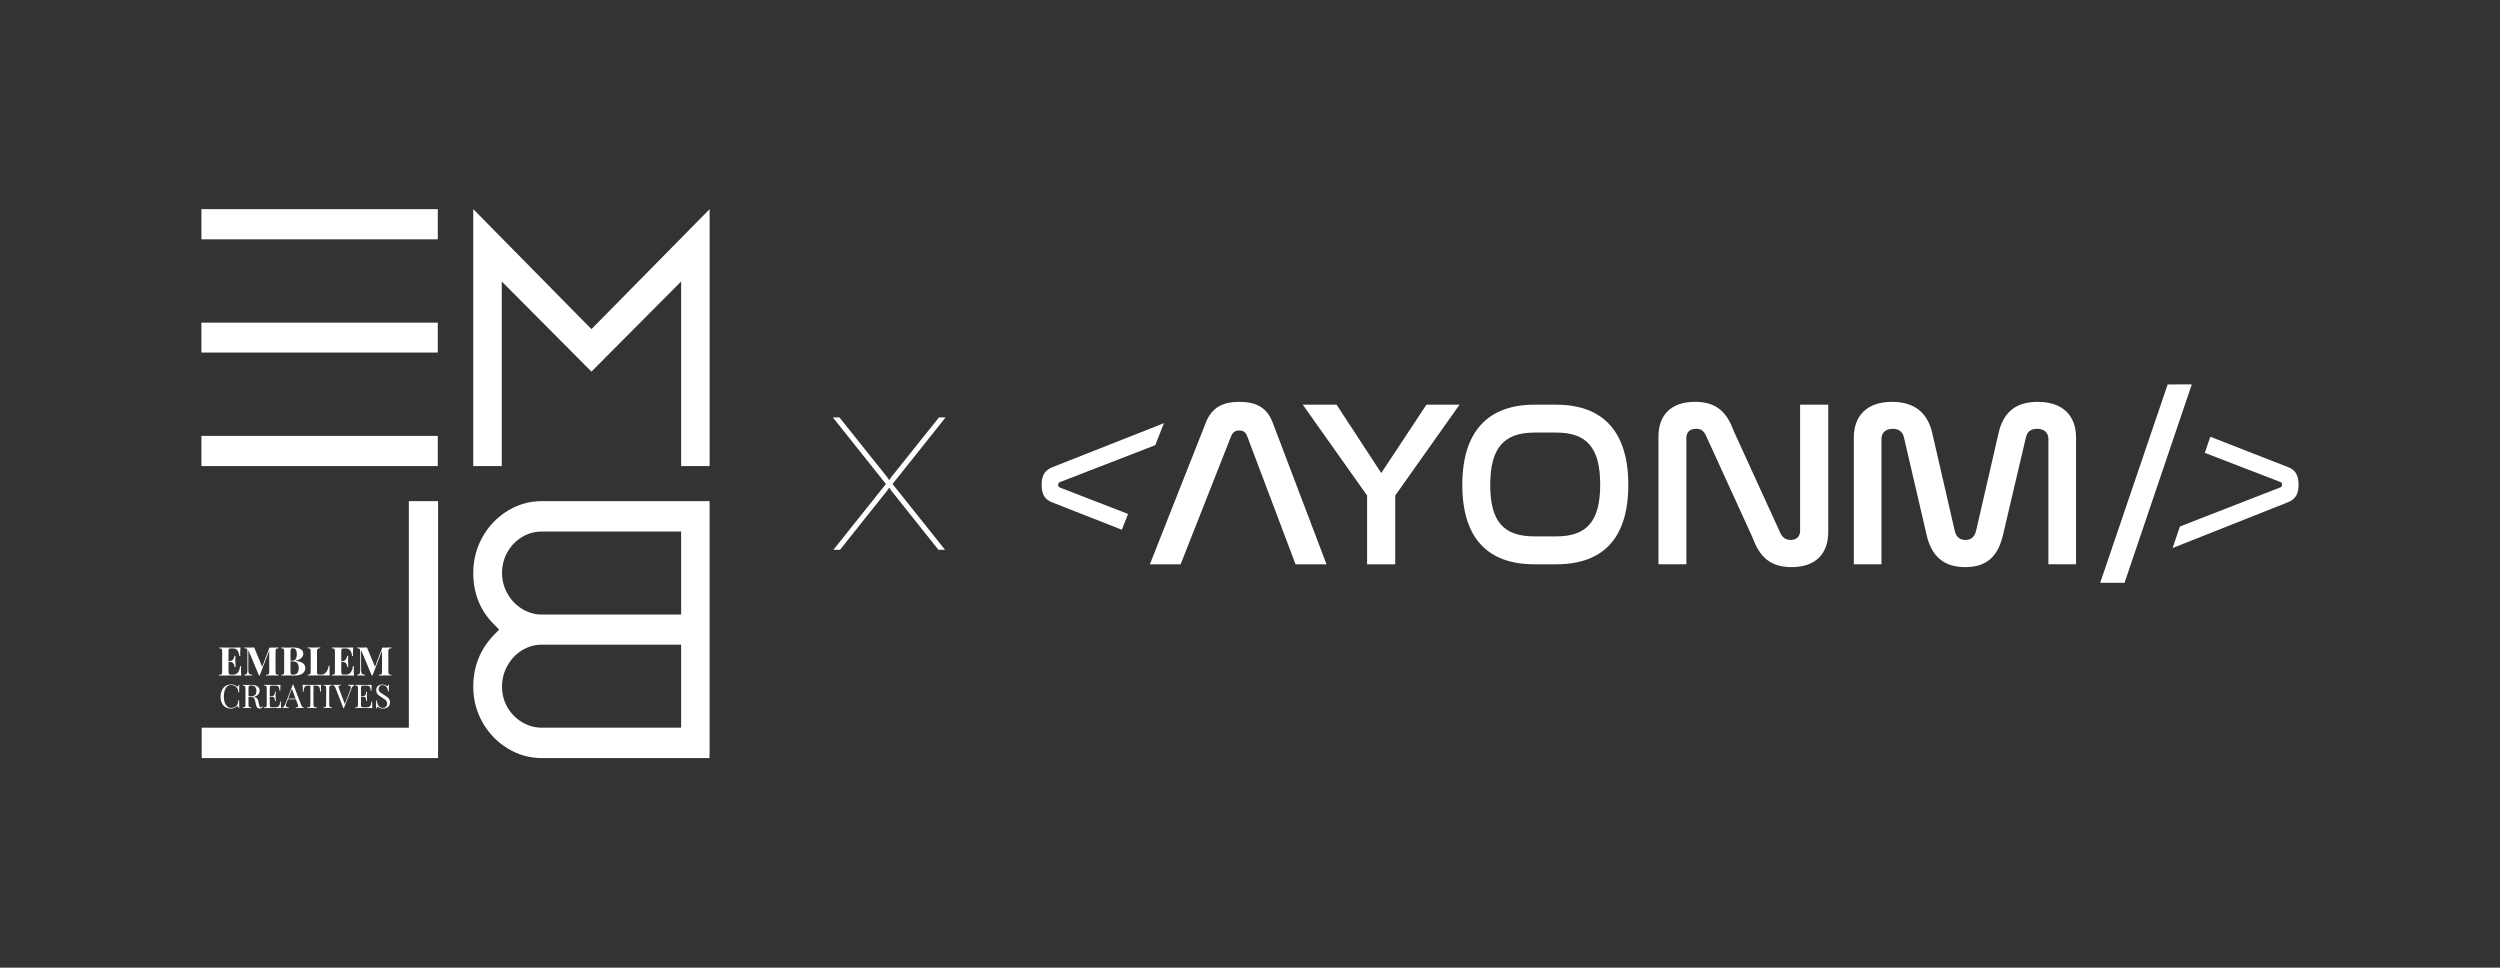 <?xml version="1.0" encoding="UTF-8"?>
<svg id="Layer_1" data-name="Layer 1" xmlns="http://www.w3.org/2000/svg" viewBox="0 0 1629.48 630.71">
  <rect x="0" y="0" width="1629.48" height="630.71" fill="#333333" stroke="none"/>
  <defs>
    <style>
      .cls-1 {
        fill: #fff;
        stroke-width: 0px;
      }
    </style>
  </defs>
  <g>
    <g>
      <path class="cls-1" d="M690.64,317.71c-.77-.31-.92-.92-.92-1.69s.15-1.23.92-1.7l62.34-24.16,5.67-14.35-72.94,28.79c-4.93,2.01-6.78,5.55-6.78,11.41s1.85,9.56,6.78,11.4l45.5,17.87,4.06-10.29-44.63-17.29Z"/>
      <path class="cls-1" d="M807.89,261.92c-10.95,0-18.04,3.7-21.89,13.41l-26.96,68.26-4.1,10.39-5.46,13.83h20.04l32.98-83.69c1.08-2.47,2.77-3.55,5.24-3.55s4.16,1.08,5.09,3.55l31.6,83.69h20.19l-35.14-92.48c-3.7-9.71-10.79-13.41-21.58-13.41Z"/>
    </g>
    <path class="cls-1" d="M871.17,263.77l29.13,44.54,29.44-44.54h21.58l-41.92,59.19v44.85h-18.34v-44.85l-41.93-59.19h22.04Z"/>
    <path class="cls-1" d="M1014.31,263.77c30.21,0,47.01,17.26,47.01,52.25s-16.64,51.79-47.01,51.79h-14.18c-30.36,0-47.01-16.95-47.01-51.79s16.8-52.25,47.01-52.25h14.18ZM1000.14,281.95c-20.04,0-28.82,10.17-28.82,34.06s8.63,33.6,28.82,33.6h14.18c20.04,0,28.67-9.86,28.67-33.76s-8.63-33.91-28.67-33.91h-14.18Z"/>
    <g>
      <polygon class="cls-1" points="1419.63 276.98 1428.58 250.55 1412.86 250.58 1368.88 379.88 1384.75 379.86 1416.04 287.57 1419.63 276.98"/>
      <path class="cls-1" d="M1491.39,304.49l-50.74-19.83-3.56,10.51,49.38,19.04c.77.31.93.92.93,1.7s-.15,1.23-.92,1.69l-65.64,25.56-4.75,14.03,75.34-29.89c4.93-2.01,6.77-5.56,6.76-11.42,0-5.86-1.87-9.56-6.8-11.4Z"/>
    </g>
    <path class="cls-1" d="M1099.16,367.8h-18.19v-83.23c0-13.56,7.71-22.66,23.89-22.66,14.49,0,20.96,7.4,25.28,19.27l30.36,66.43c1.23,2.47,3.24,4.32,6.63,4.32,3.85,0,6.16-2.31,6.16-5.86v-82.3h18.34v83.07c0,13.72-7.86,22.81-23.89,22.81-14.49,0-21.12-7.4-25.43-19.27l-30.36-66.43c-1.39-3.08-3.24-4.47-6.47-4.47-4.16,0-6.32,2.31-6.32,6.01v82.3Z"/>
    <path class="cls-1" d="M1226.34,367.8h-18.03v-82.6c0-13.87,8.17-23.27,24.96-23.27,14.79,0,23.27,7.4,26.2,20.5l14.64,63.65c.92,3.7,3.08,5.86,6.93,5.86s6.01-2.16,6.94-5.86l14.64-63.65c2.93-13.1,10.63-20.5,25.58-20.5,16.8,0,24.96,9.4,24.96,23.27v82.6h-18.03v-81.68c0-4.01-2.62-6.63-7.4-6.63-4.31,0-6.47,2.16-7.24,5.55l-14.95,63.65c-3.24,13.72-10.32,20.96-24.66,20.96s-22.04-7.55-25.12-20.96l-14.79-63.65c-.77-3.39-3.08-5.55-7.24-5.55-4.78,0-7.4,2.62-7.4,6.63v81.68Z"/>
  </g>
  <g>
    <g>
      <rect class="cls-1" x="131.29" y="284.11" width="154.06" height="19.68"/>
      <rect class="cls-1" x="131.29" y="210.3" width="154.06" height="19.49"/>
      <rect class="cls-1" x="131.29" y="136.31" width="154.06" height="19.68"/>
    </g>
    <polygon class="cls-1" points="385.5 214.52 308.47 136.31 308.47 303.79 327.05 303.79 327.05 183.47 385.5 242.22 443.96 183.47 443.96 303.79 462.54 303.79 462.54 136.31 385.5 214.52"/>
    <polygon class="cls-1" points="266.48 326.63 285.53 326.63 285.53 494.12 131.46 494.12 131.46 474.31 266.48 474.31 266.48 326.63 266.48 326.63"/>
    <path class="cls-1" d="M330.76,433.86c2.36-4.22,5.51-7.55,9.47-9.99,3.97-2.45,8.29-3.68,13-3.68h90.73v54.12h-90.73c-4.58,0-8.88-1.19-12.91-3.58-4.02-2.39-7.21-5.63-9.57-9.71-2.35-4.09-3.53-8.58-3.53-13.48s1.18-9.47,3.53-13.67h0ZM330.76,359.84c2.36-4.15,5.51-7.42,9.47-9.81,3.97-2.39,8.29-3.58,13-3.58h90.73v54.12h-90.73c-4.58,0-8.88-1.23-12.91-3.68-4.02-2.45-7.21-5.79-9.57-9.99-2.35-4.22-3.53-8.71-3.53-13.48s1.18-9.43,3.53-13.58h0ZM325.37,410.38l-3.53,3.58c-8.91,9.3-13.37,20.5-13.37,33.57,0,8.42,2.01,16.18,6.03,23.29,4.02,7.1,9.47,12.76,16.34,16.98,6.88,4.21,14.33,6.32,22.38,6.32h109.24v-4.05h.06v-160.84h-.06v-2.59h-109.24c-8.05,0-15.51,2.1-22.38,6.32-6.88,4.21-12.32,9.9-16.34,17.07-4.02,7.17-6.03,14.96-6.03,23.39,0,13.33,4.46,24.46,13.37,33.39l3.53,3.58h0Z"/>
    <g>
      <path class="cls-1" d="M157.24,440.34c-1.17-.05-3.15-.08-5.93-.08-3.74,0-6.55.02-8.43.08v-.52c.58-.02,1-.09,1.26-.2.26-.11.43-.31.53-.6.1-.29.14-.77.14-1.41v-12.84c0-.64-.05-1.12-.14-1.41-.1-.29-.27-.5-.53-.6-.26-.11-.68-.18-1.25-.2v-.52c1.88.05,4.69.08,8.43.08,2.54,0,4.35-.02,5.41-.08-.12,1.43-.18,2.7-.18,3.82,0,.75.02,1.34.08,1.75h-.6c-.16-1.25-.43-2.23-.8-2.96s-.82-1.25-1.38-1.56-1.25-.47-2.06-.47h-1.06c-.53,0-.92.04-1.16.12s-.4.25-.49.5c-.09.25-.13.66-.13,1.21v6.41h.84c.93,0,1.62-.34,2.1-1.01.47-.68.8-1.47.99-2.41h.6c-.05.85-.09,1.67-.09,2.44v1.23c.01.88.07,2.1.17,3.68h-.6c-.34-2.28-1.39-3.42-3.16-3.42h-.84v6.52c0,.56.05.96.13,1.21.09.25.25.42.49.5.24.09.62.12,1.16.12h1.27c.81,0,1.51-.17,2.1-.53.6-.35,1.1-.93,1.51-1.74.41-.81.73-1.89.93-3.25h.6c-.05.56-.08,1.28-.08,2.17,0,1.41.05,2.72.18,3.93h0s-.01.02-.01.02Z"/>
      <path class="cls-1" d="M180.28,422.73c-.26.11-.44.31-.53.6s-.14.77-.14,1.41v12.84c0,.64.05,1.12.14,1.41.1.29.27.5.53.6.26.11.68.18,1.26.2v.52c-.96-.05-2.32-.08-4.07-.08-1.84,0-3.21.02-4.09.08v-.52c.62-.02,1.08-.09,1.36-.2s.47-.31.58-.6.16-.77.16-1.41v-13.47l-6.23,16.25h-.42l-6.98-16.69v12.41c0,1.03.05,1.78.16,2.25.1.47.33.82.68,1.04.34.22.9.36,1.68.44v.52c-.66-.05-1.6-.08-2.8-.08-.95,0-1.7.02-2.25.08v-.52c.57-.08.98-.23,1.25-.43.27-.22.45-.54.55-.99s.14-1.11.14-1.99v-11.65c0-.64-.05-1.12-.14-1.41-.1-.29-.27-.5-.53-.6-.26-.11-.68-.18-1.26-.2v-.52c.55.05,1.3.08,2.25.08,1.6,0,2.96-.02,4.09-.08l5.22,12.59,4.78-12.51h1.83c1.75,0,3.11-.02,4.07-.08v.52c-.58.02-1,.09-1.26.2h0Z"/>
      <path class="cls-1" d="M193.85,438.59c.58-.77.87-1.89.87-3.39,0-1.36-.34-2.39-1.03-3.1-.69-.71-1.78-1.06-3.27-1.06h-1.09v6.55c0,.62.05,1.08.14,1.38.09.29.26.5.5.6.25.11.62.16,1.14.16,1.23,0,2.15-.38,2.73-1.15h.01ZM189.92,422.71c-.23.12-.38.34-.47.65-.09.31-.12.77-.12,1.39v5.85h1.11c1.12,0,1.92-.38,2.36-1.15.45-.77.67-1.79.67-3.07s-.2-2.27-.6-2.9c-.4-.64-1.05-.95-1.94-.95-.45,0-.8.06-1.02.19h0ZM196.25,431.56c.97.45,1.67,1,2.1,1.65s.65,1.36.65,2.1c0,1.07-.29,1.98-.85,2.73-.57.75-1.39,1.32-2.46,1.71s-2.34.57-3.82.57l-1.25-.02c-1.14-.03-2.27-.05-3.36-.05-1.78,0-3.1.02-3.98.08v-.52c.58-.02,1-.09,1.26-.2s.43-.31.53-.6c.1-.29.14-.77.14-1.41v-12.84c0-.64-.05-1.12-.14-1.41s-.27-.5-.53-.6c-.26-.11-.68-.18-1.25-.2v-.52c.88.05,2.19.08,3.93.08.32,0,1.29-.01,2.91-.04h1.16c1.39-.01,2.56.16,3.52.49.95.34,1.68.82,2.16,1.43.48.61.72,1.32.72,2.13,0,.64-.19,1.27-.56,1.89s-.95,1.16-1.72,1.64c-.78.47-1.74.82-2.89,1.03v.05c1.54.12,2.79.4,3.76.85h0Z"/>
      <path class="cls-1" d="M207.37,422.73c-.28.11-.47.31-.58.6-.1.29-.16.77-.16,1.41v13.14c0,.56.04.96.12,1.21.09.25.23.42.45.5.22.09.57.12,1.05.12h1.26c.78,0,1.5-.24,2.16-.72.65-.48,1.2-1.16,1.65-2.03.44-.87.75-1.89.92-3.03h.6c-.05.59-.08,1.35-.08,2.27,0,1.47.05,2.84.18,4.09-1.17-.05-3.15-.08-5.93-.08-3.74,0-6.55.02-8.43.08v-.52c.58-.02,1-.09,1.26-.2s.43-.31.53-.6c.1-.29.14-.77.14-1.41v-12.84c0-.64-.05-1.12-.14-1.41-.1-.29-.27-.5-.53-.6-.26-.11-.68-.18-1.25-.2v-.52c.88.05,2.23.08,4.08.08s3.11-.02,4.07-.08v.52c-.62.02-1.08.09-1.36.2h0Z"/>
      <path class="cls-1" d="M230.73,440.34c-1.17-.05-3.15-.08-5.93-.08-3.74,0-6.55.02-8.43.08v-.52c.58-.02,1-.09,1.26-.2s.43-.31.53-.6c.1-.29.14-.77.14-1.41v-12.84c0-.64-.05-1.12-.14-1.41-.1-.29-.27-.5-.53-.6-.26-.11-.68-.18-1.25-.2v-.52c1.88.05,4.69.08,8.43.08,2.54,0,4.35-.02,5.41-.08-.12,1.43-.18,2.7-.18,3.82,0,.75.02,1.34.08,1.75h-.6c-.16-1.25-.43-2.23-.8-2.96s-.82-1.25-1.38-1.56-1.25-.47-2.06-.47h-1.06c-.53,0-.92.04-1.16.12-.24.09-.4.25-.49.5-.09.25-.13.66-.13,1.21v6.41h.84c.93,0,1.62-.34,2.1-1.01.47-.68.8-1.47.99-2.41h.6c-.05.85-.09,1.67-.09,2.44v1.23c.01.88.07,2.1.17,3.68h-.6c-.34-2.28-1.39-3.42-3.16-3.42h-.84v6.52c0,.56.05.96.13,1.21.09.25.25.42.49.5.24.09.62.12,1.16.12h1.27c.81,0,1.51-.17,2.1-.53.6-.35,1.1-.93,1.51-1.74.41-.81.73-1.89.93-3.25h.6c-.05.56-.08,1.28-.08,2.17,0,1.41.05,2.72.18,3.93h0s-.01.02-.01.02Z"/>
      <path class="cls-1" d="M253.79,422.73c-.26.11-.44.31-.53.6s-.14.77-.14,1.41v12.84c0,.64.05,1.12.14,1.41.1.29.27.5.53.6.26.11.68.18,1.26.2v.52c-.96-.05-2.32-.08-4.07-.08-1.84,0-3.21.02-4.09.08v-.52c.62-.02,1.08-.09,1.36-.2.28-.11.47-.31.58-.6s.16-.77.16-1.41v-13.47l-6.23,16.25h-.42l-6.98-16.69v12.41c0,1.03.05,1.78.16,2.25.1.47.33.82.68,1.04.34.22.9.36,1.68.44v.52c-.66-.05-1.6-.08-2.8-.08-.95,0-1.7.02-2.25.08v-.52c.57-.08.98-.23,1.25-.43.27-.22.45-.54.55-.99s.14-1.11.14-1.99v-11.65c0-.64-.05-1.12-.14-1.41-.1-.29-.27-.5-.53-.6-.26-.11-.68-.18-1.26-.2v-.52c.55.05,1.3.08,2.25.08,1.6,0,2.96-.02,4.09-.08l5.22,12.59,4.78-12.51h1.83c1.75,0,3.11-.02,4.07-.08v.52c-.58.02-1,.09-1.26.2h0Z"/>
      <path class="cls-1" d="M152.75,446.42c.6.25,1.19.58,1.76,1.02.16.12.29.19.42.19.29,0,.47-.42.54-1.27h.49c-.05.93-.09,2.57-.09,4.92h-.49c-.1-.64-.2-1.14-.29-1.49-.09-.36-.19-.66-.31-.9-.12-.25-.28-.5-.48-.77-.43-.56-.98-.98-1.65-1.25-.66-.28-1.37-.42-2.14-.42-.93,0-1.74.31-2.43.92-.7.61-1.23,1.49-1.62,2.62-.38,1.13-.57,2.47-.57,4s.21,2.89.63,4c.42,1.12.99,1.96,1.72,2.54.73.58,1.56.87,2.49.87.71,0,1.41-.14,2.08-.4.67-.27,1.2-.68,1.58-1.23.29-.39.5-.82.63-1.27.12-.46.25-1.16.36-2.12h.49c0,2.46.03,4.17.09,5.14h-.49c-.03-.45-.09-.77-.17-.97s-.19-.29-.35-.29c-.11,0-.26.05-.44.18-.42.29-.82.54-1.17.74-.36.19-.77.35-1.23.47-.46.12-.98.19-1.56.19-1.36,0-2.54-.31-3.57-.92-1.02-.61-1.82-1.51-2.37-2.67-.56-1.17-.84-2.55-.84-4.17s.29-2.97.87-4.17c.58-1.21,1.38-2.15,2.41-2.82,1.03-.67,2.2-1,3.52-1,.85,0,1.58.12,2.18.36h-.01,0Z"/>
      <path class="cls-1" d="M162.56,446.93c-.23.1-.38.28-.46.53-.08.26-.12.64-.12,1.15v5.26h1.44c.96,0,1.71-.16,2.26-.46s.92-.71,1.12-1.23c.21-.51.32-1.13.32-1.86,0-1.17-.28-2.06-.84-2.65-.56-.6-1.47-.9-2.72-.9-.45,0-.78.05-1,.15h0ZM170.49,461.49c-.33.22-.76.33-1.3.33-.58,0-1.06-.17-1.44-.51-.38-.34-.66-.95-.86-1.81l-.47-2.13c-.16-.75-.33-1.32-.47-1.71-.15-.4-.38-.72-.68-.96-.3-.24-.72-.36-1.26-.36h-2.04v4.92c0,.53.05.93.13,1.17.09.25.25.41.48.5s.6.15,1.12.16v.43c-.65-.04-1.56-.06-2.72-.06-1.23,0-2.14.02-2.73.06v-.43c.51-.02.89-.08,1.12-.16s.4-.26.48-.5c.09-.25.13-.64.13-1.17v-10.61c0-.53-.05-.93-.13-1.17-.09-.25-.25-.41-.48-.5s-.6-.15-1.12-.16v-.43c.6.04,1.47.06,2.61.06.25,0,1.02-.01,2.32-.03h.91c1.12-.01,2.06.14,2.83.47.77.33,1.36.77,1.75,1.33s.58,1.19.58,1.91c0,.56-.13,1.12-.4,1.69-.26.57-.71,1.08-1.33,1.53-.62.45-1.43.75-2.43.9l.26.04c.64.1,1.15.26,1.54.47s.69.5.92.88c.23.36.41.86.55,1.47l.53,2.19c.09.44.19.78.27,1.03s.21.43.33.55c.13.12.29.18.49.18.23,0,.43-.06.58-.19.16-.12.35-.33.58-.63l.33.24c-.33.48-.66.83-.99,1.05v-.02h0Z"/>
      <path class="cls-1" d="M183.23,461.51c-.97-.04-2.6-.06-4.9-.06-2.73,0-4.81.02-6.21.06v-.43c.51-.02.89-.08,1.12-.16s.4-.26.48-.5c.09-.25.13-.64.13-1.17v-10.61c0-.53-.05-.93-.13-1.17-.09-.25-.25-.41-.48-.5s-.6-.15-1.12-.16v-.43c1.41.04,3.47.06,6.21.06,2.1,0,3.58-.02,4.48-.06-.1.93-.15,1.78-.15,2.53,0,.56.02,1,.06,1.33h-.49c-.1-.93-.23-1.61-.4-2.07-.16-.46-.42-.78-.8-.99s-.93-.31-1.69-.31h-1.78c-.51,0-.89.04-1.12.12-.23.09-.4.25-.48.49-.09.24-.13.63-.13,1.17v5.04h1.42c.5,0,.88-.12,1.16-.36.27-.23.45-.51.54-.84s.17-.73.23-1.21c0-.12.02-.26.05-.42h.49c-.05.71-.08,1.37-.08,2.02v1.02c.01.73.05,1.74.14,3.04h-.49l-.03-.3c-.06-.57-.14-1.01-.24-1.35-.1-.33-.29-.61-.56-.84-.27-.23-.68-.34-1.22-.34h-1.42v5.14c0,.53.05.93.13,1.17.09.24.25.4.48.49s.6.12,1.12.12h1.57c.89,0,1.57-.12,2.03-.36.47-.23.8-.62,1-1.14s.36-1.29.47-2.3h.49c-.04.38-.06.9-.06,1.54,0,.81.05,1.72.15,2.73h0s0,.01,0,.01Z"/>
      <path class="cls-1" d="M190.25,448.96l-2.45,6.39h4.85l-2.39-6.39ZM197.89,461.08v.43c-.58-.04-1.35-.06-2.3-.06-1.22,0-2.13.02-2.73.06v-.43c.54-.02.93-.09,1.17-.2s.35-.31.35-.6c0-.25-.09-.58-.25-1l-1.32-3.52h-5.16l-.88,2.27c-.29.73-.43,1.31-.43,1.75s.15.78.45.97.77.29,1.41.32v.43c-.82-.04-1.64-.06-2.47-.06-.64,0-1.17.02-1.6.06v-.43c.71-.16,1.27-.78,1.68-1.86l5.04-12.97h.34l5.21,13.46c.35.88.84,1.34,1.48,1.37h.02Z"/>
      <path class="cls-1" d="M209.19,449.09c0,.71.02,1.3.06,1.75h-.49c-.11-1.11-.25-1.93-.42-2.46s-.47-.92-.9-1.17c-.43-.25-1.09-.37-1.97-.37h-1.16v12.17c0,.6.05,1.02.16,1.3.11.27.32.47.6.57.29.1.75.16,1.39.19v.43c-.75-.04-1.8-.06-3.15-.06-1.43,0-2.48.02-3.17.06v-.43c.64-.02,1.1-.09,1.39-.19s.49-.29.6-.57c.11-.27.16-.71.16-1.3v-12.17h-1.16c-.88,0-1.54.12-1.97.37-.43.25-.73.64-.9,1.17-.17.53-.31,1.36-.42,2.46h-.49c.04-.45.06-1.04.06-1.75,0-.84-.05-1.75-.16-2.73,1.19.04,3.2.06,6.04.06s4.83-.02,6-.06c-.1,1.02-.15,1.93-.15,2.73h.02Z"/>
      <path class="cls-1" d="M215.19,446.95c-.23.09-.4.26-.48.5-.09.25-.13.64-.13,1.17v10.61c0,.53.05.93.13,1.17.09.25.25.41.48.5s.6.15,1.12.16v.43c-.65-.04-1.56-.06-2.72-.06-1.23,0-2.14.02-2.73.06v-.43c.51-.02.89-.08,1.12-.16s.4-.26.48-.5c.09-.25.13-.64.13-1.17v-10.61c0-.53-.05-.93-.13-1.17-.09-.25-.25-.41-.48-.5s-.6-.15-1.12-.16v-.43c.59.04,1.51.06,2.73.06,1.16,0,2.06-.02,2.72-.06v.43c-.51.02-.89.08-1.12.16Z"/>
      <path class="cls-1" d="M230.86,446.35v.43c-.71.16-1.28.78-1.69,1.86l-5.02,12.97h-.34l-5.22-13.46c-.35-.88-.84-1.34-1.47-1.37v-.43c.58.04,1.34.06,2.29.06,1.23,0,2.14-.02,2.73-.06v.43c-.54.02-.93.09-1.17.2s-.35.31-.35.6c0,.23.09.57.25,1l3.88,10.28,3.49-9.04c.29-.74.43-1.32.43-1.75,0-.45-.16-.78-.46-.98-.31-.2-.78-.3-1.41-.32v-.43c.82.04,1.64.06,2.47.06.64,0,1.18-.02,1.61-.06h-.01Z"/>
      <path class="cls-1" d="M242.7,461.51c-.97-.04-2.6-.06-4.9-.06-2.73,0-4.81.02-6.21.06v-.43c.51-.02.89-.08,1.12-.16s.4-.26.48-.5.13-.64.13-1.17v-10.61c0-.53-.05-.93-.13-1.17-.09-.25-.25-.41-.48-.5s-.6-.15-1.12-.16v-.43c1.41.04,3.47.06,6.21.06,2.1,0,3.58-.02,4.48-.06-.1.93-.15,1.78-.15,2.53,0,.56.02,1,.06,1.33h-.49c-.1-.93-.23-1.61-.4-2.07-.16-.46-.42-.78-.8-.99-.37-.21-.93-.31-1.69-.31h-1.78c-.51,0-.89.04-1.12.12-.23.09-.4.25-.48.49-.09.24-.13.63-.13,1.17v5.04h1.42c.5,0,.88-.12,1.16-.36.27-.23.45-.51.54-.84.09-.32.17-.73.23-1.21,0-.12.02-.26.05-.42h.49c-.05.71-.08,1.37-.08,2.02v1.02c.01.73.05,1.74.14,3.04h-.49l-.03-.3c-.06-.57-.14-1.01-.24-1.35-.1-.33-.29-.61-.56-.84-.27-.23-.68-.34-1.22-.34h-1.42v5.14c0,.53.05.93.13,1.17.09.24.25.4.48.49s.6.12,1.12.12h1.57c.89,0,1.57-.12,2.03-.36.47-.23.8-.62,1-1.14s.36-1.29.47-2.3h.49c-.04.38-.06.9-.06,1.54,0,.81.05,1.72.15,2.73h0s0,.01,0,.01Z"/>
      <path class="cls-1" d="M250.33,446.22c.32.08.58.16.79.27.21.11.44.25.69.41.32.2.57.3.73.3.13,0,.23-.08.3-.23s.12-.39.16-.71h.49c-.07.84-.1,2.3-.1,4.37h-.49c-.05-.73-.21-1.41-.47-2.02-.26-.62-.64-1.12-1.15-1.51-.5-.39-1.13-.58-1.89-.58-.5,0-.95.1-1.35.32s-.71.5-.93.88c-.23.38-.33.81-.33,1.3,0,.54.12,1.01.37,1.41.25.4.57.75.95,1.04.39.29.93.65,1.64,1.09l.64.39c.9.57,1.61,1.06,2.13,1.47.53.42.94.89,1.25,1.44.32.55.47,1.19.47,1.91,0,.88-.2,1.62-.6,2.23-.4.61-.95,1.07-1.64,1.37-.69.31-1.45.46-2.3.46-.68,0-1.24-.07-1.68-.21s-.85-.34-1.24-.58c-.32-.2-.57-.3-.73-.3-.13,0-.23.08-.3.23s-.12.39-.16.71h-.49c.05-.78.09-2.49.09-5.13h.49c.1,1.45.45,2.62,1.06,3.52s1.56,1.34,2.83,1.34c.49,0,.95-.1,1.36-.3.42-.2.76-.51,1.02-.95s.4-.96.4-1.6c0-.55-.13-1.04-.4-1.47s-.63-.84-1.09-1.19c-.46-.36-1.08-.77-1.84-1.23-.85-.51-1.54-.97-2.05-1.37s-.94-.88-1.27-1.45c-.33-.56-.5-1.22-.5-1.98,0-.81.19-1.49.55-2.05.36-.56.85-.97,1.47-1.25.6-.27,1.28-.41,2.02-.41.44,0,.82.03,1.13.11h-.01s-.02-.03-.02-.03Z"/>
    </g>
  </g>
  <path class="cls-1" d="M547.15,272.07l31.1,38.91,1.33,2,1.33-2,31.1-38.91h4.32l-34.59,43.4,34.26,42.9h-4.32l-30.76-38.58-1.33-2-1.33,2-30.76,38.58h-4.32l34.26-42.9-34.59-43.4h4.32Z"/>
</svg>